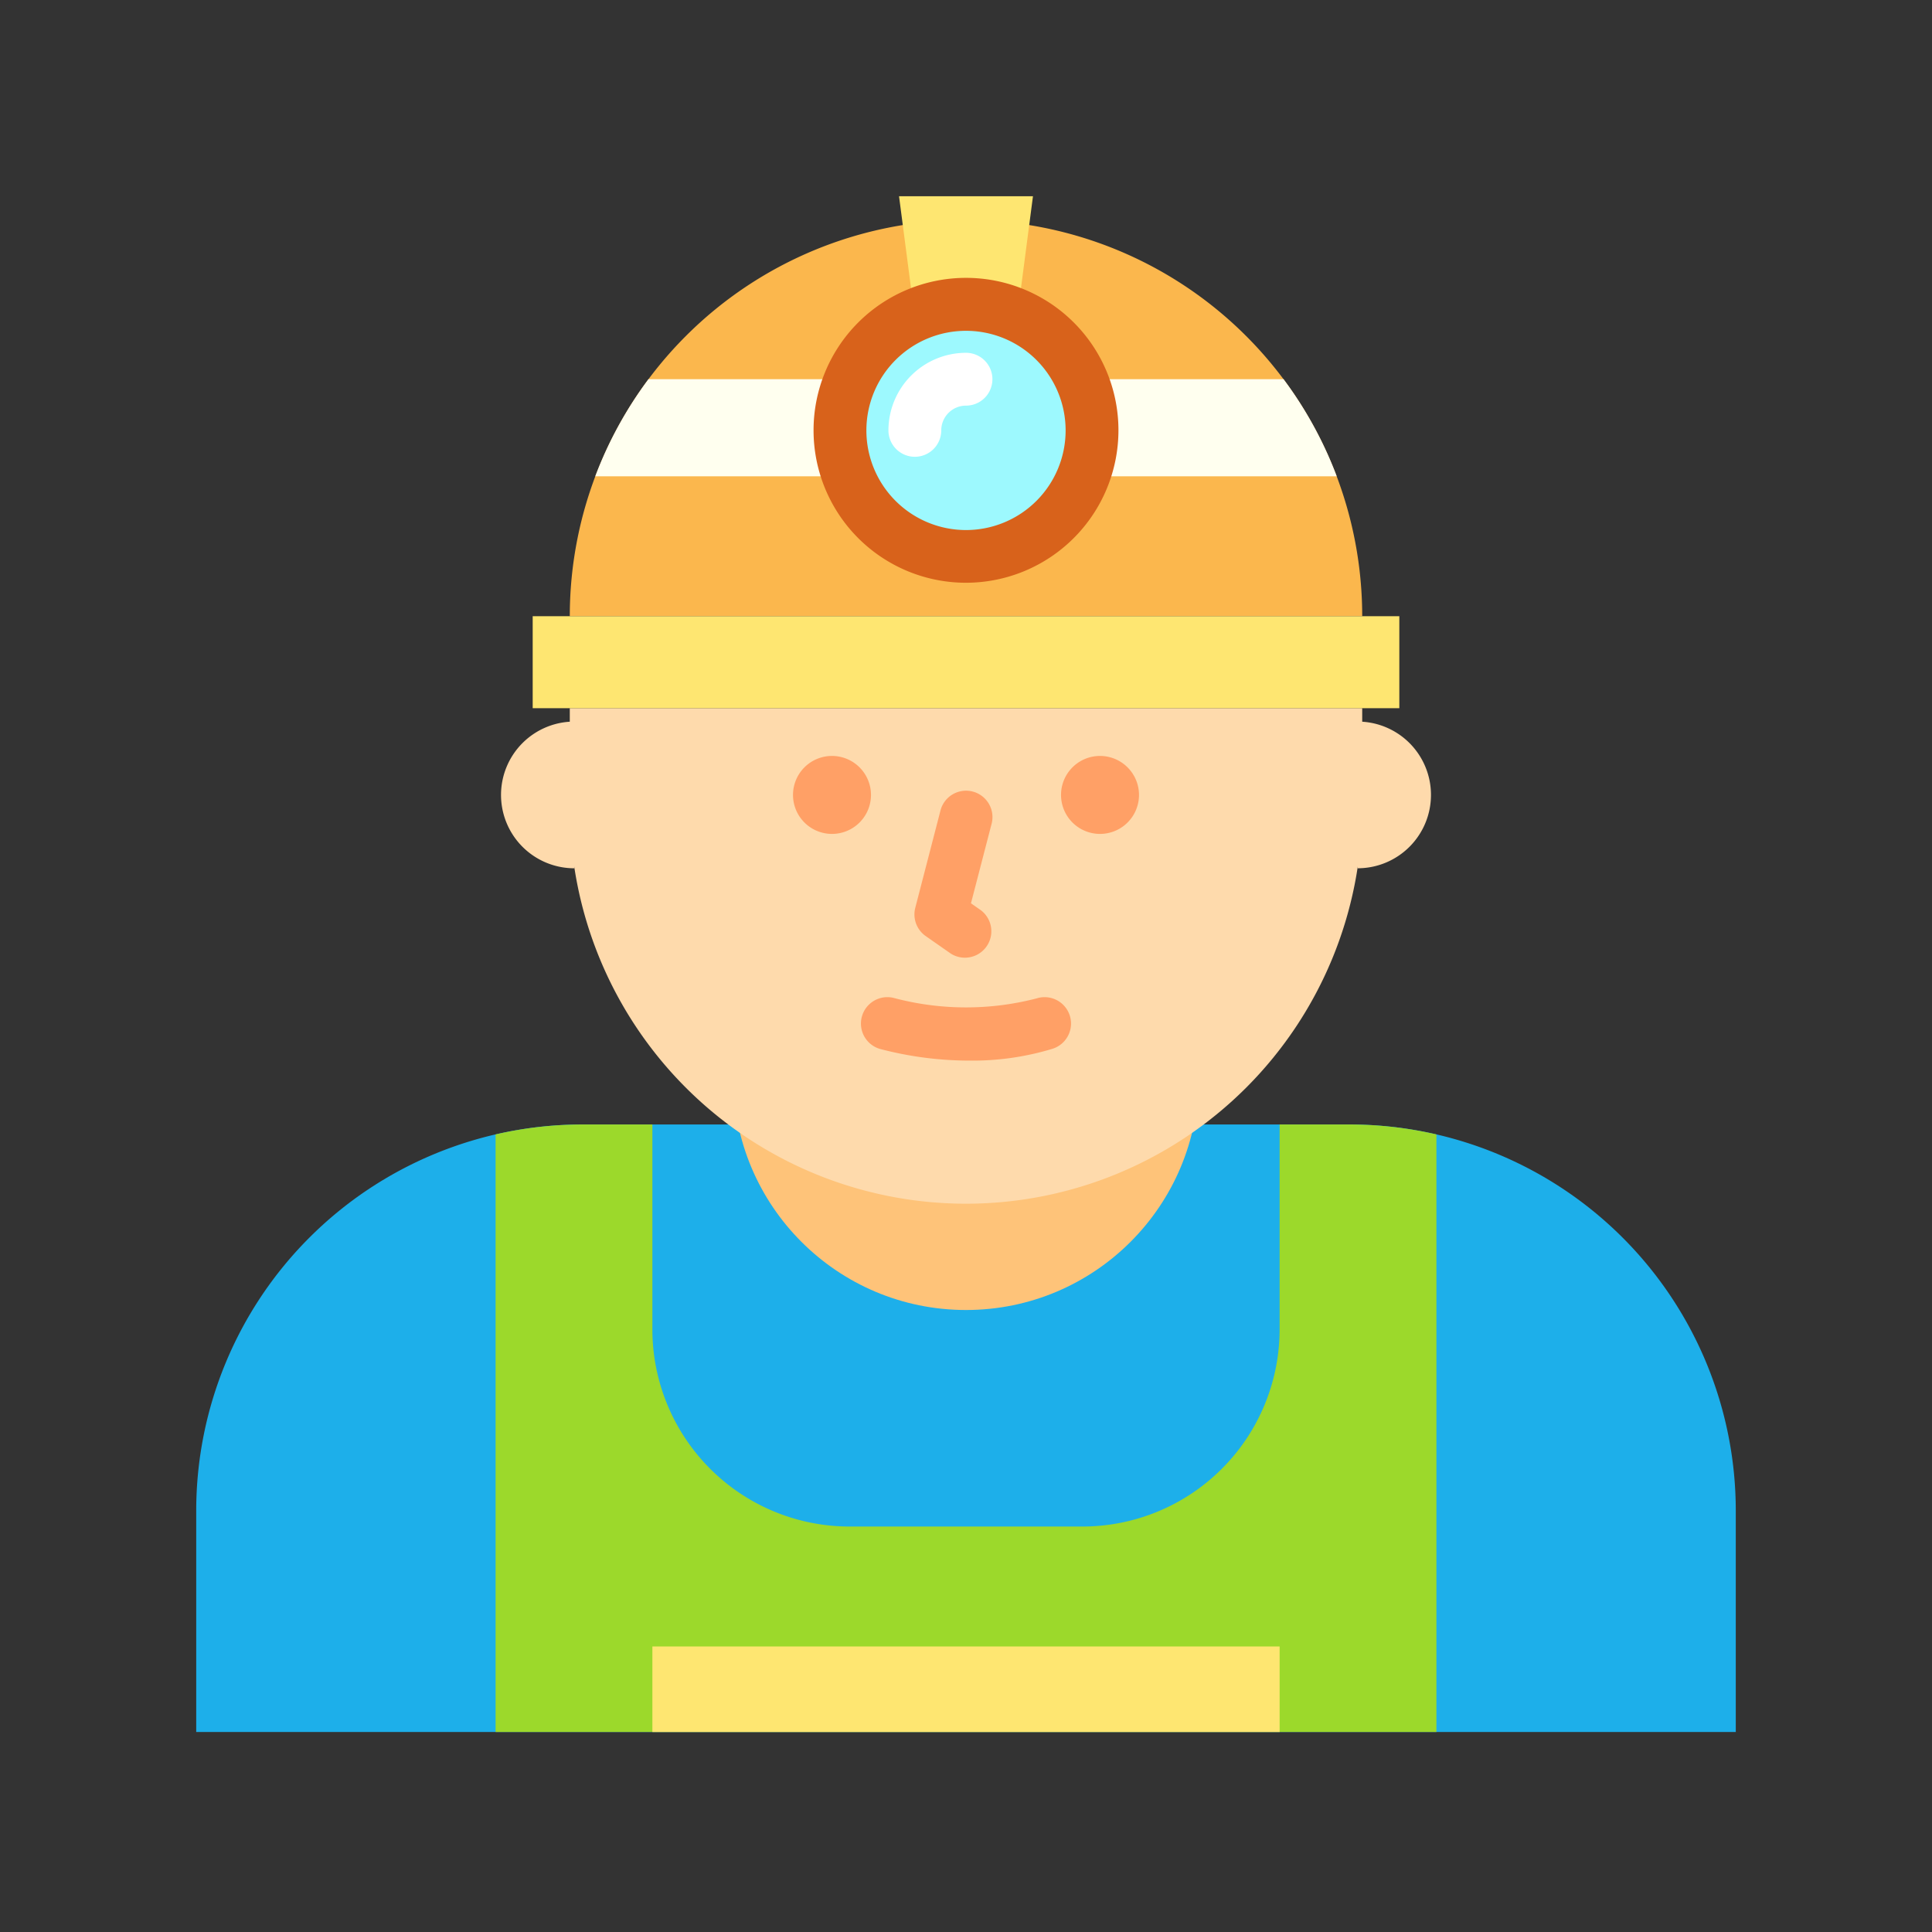 <svg id="Layer_1" height="512" viewBox="0 0 128 128" width="512" xmlns="http://www.w3.org/2000/svg" data-name="Layer 1"><rect x="0" y="0" width="128" height="128" fill="#333333" stroke="none"/><path d="m38.595 74.5h50.81a25.595 25.595 0 0 1 25.595 25.594v14.655a0 0 0 0 1 0 0h-102a0 0 0 0 1 0 0v-14.655a25.595 25.595 0 0 1 25.595-25.594z" fill="#1dafea"/><path d="m89.405 74.5h-4.627v13.57a13.068 13.068 0 0 1 -13.068 13.067h-15.42a13.068 13.068 0 0 1 -13.068-13.067v-13.57h-4.627a25.652 25.652 0 0 0 -5.761.659v39.591h62.333v-39.591a25.652 25.652 0 0 0 -5.762-.659z" fill="#9cd92b"/><circle cx="64" cy="71.374" fill="#fec379" r="15.417"/><path d="m64 14.575a26.25 26.25 0 0 1 26.25 26.25 0 0 0 0 1 0 0h-52.5a0 0 0 0 1 0 0 26.25 26.25 0 0 1 26.25-26.25z" fill="#fbb74d"/><path d="m39.438 31.556h49.124a26.2 26.2 0 0 0 -3.523-6.433h-42.077a26.2 26.2 0 0 0 -3.524 6.433z" fill="#ffffef"/><path d="m37.75 46.92h52.5a0 0 0 0 1 0 0v6.58a26.25 26.25 0 0 1 -26.25 26.249 26.25 26.25 0 0 1 -26.25-26.249v-6.58a0 0 0 0 1 0 0z" fill="#fedaac"/><path d="m33.194 52.666a4.86 4.86 0 0 0 4.86 4.86v-9.72a4.86 4.86 0 0 0 -4.86 4.86z" fill="#fedaac"/><path d="m94.806 52.666a4.86 4.86 0 0 0 -4.86-4.86v9.719a4.86 4.86 0 0 0 4.86-4.859z" fill="#fedaac"/><path d="m43.222 109.083h41.557v5.667h-41.557z" fill="#fee671"/><path d="m35.292 40.825h57.417v6.095h-57.417z" fill="#fee671"/><path d="m67.437 20.667h-6.874l-1-7.667h8.874z" fill="#fee671"/><circle cx="64" cy="28.513" fill="#9df9fe" r="8.346"/><path d="m64 38.609a10.1 10.1 0 1 1 10.1-10.1 10.108 10.108 0 0 1 -10.1 10.1zm0-16.692a6.6 6.6 0 1 0 6.6 6.6 6.6 6.6 0 0 0 -6.6-6.6z" fill="#d8621b"/><path d="m60.611 30.263a1.75 1.75 0 0 1 -1.75-1.75 5.145 5.145 0 0 1 5.139-5.139 1.75 1.75 0 0 1 0 3.5 1.641 1.641 0 0 0 -1.639 1.639 1.75 1.75 0 0 1 -1.75 1.75z" fill="#fff"/><g fill="#ffa066"><path d="m55.122 50.083a2.583 2.583 0 1 0 2.583 2.583 2.586 2.586 0 0 0 -2.583-2.583z"/><path d="m72.878 50.083a2.583 2.583 0 1 0 2.584 2.583 2.586 2.586 0 0 0 -2.584-2.583z"/><path d="m61.33 62.017 1.67 1.166a1.75 1.75 0 0 0 2-2.867l-.671-.47 1.36-5.24a1.75 1.75 0 1 0 -3.387-.88l-1.662 6.417a1.75 1.75 0 0 0 .69 1.874z"/><path d="m68.68 66.146a18.608 18.608 0 0 1 -9.4-.012 1.75 1.75 0 0 0 -.98 3.36 23.29 23.29 0 0 0 5.979.774 18.161 18.161 0 0 0 5.457-.785 1.75 1.75 0 0 0 -1.057-3.337z"/></g></svg>